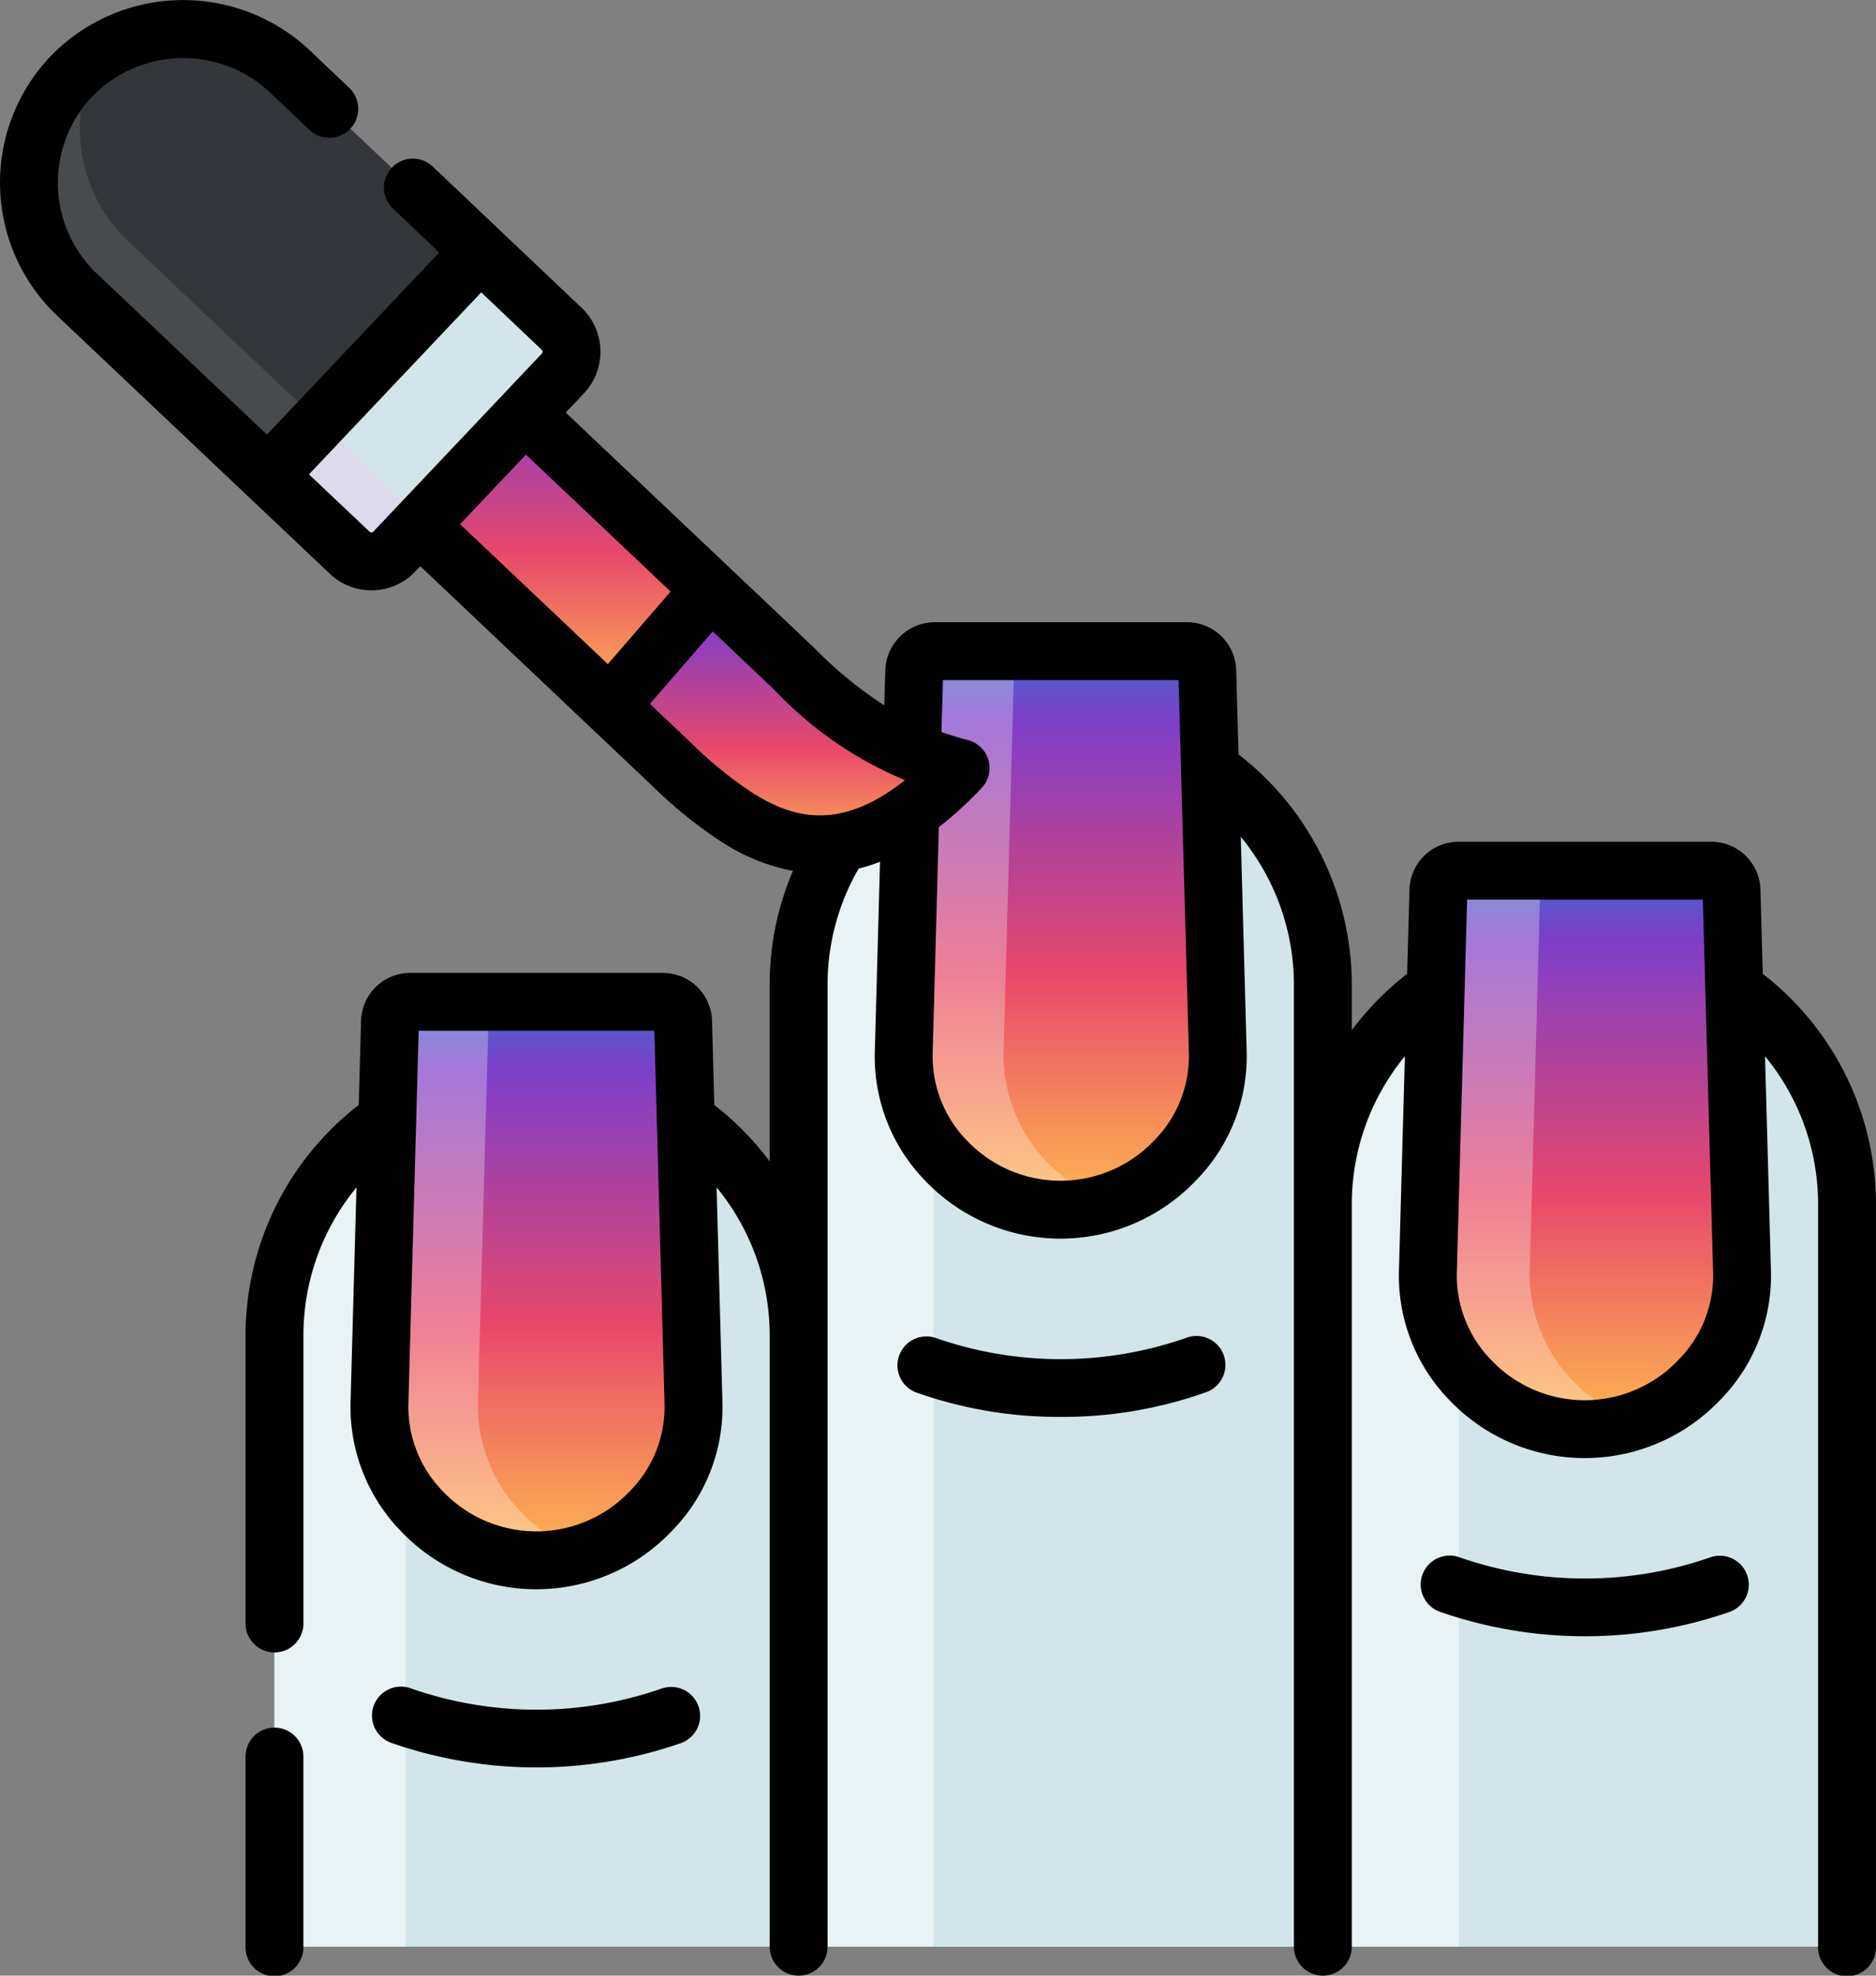 <svg xmlns="http://www.w3.org/2000/svg" xmlns:xlink="http://www.w3.org/1999/xlink" width="147.188" height="154.99" viewBox="0 0 147.188 154.99">
  <rect x="0" y="0" width="147.188" height="154.99" fill="#808080" stroke="none"/>
  <defs>
    <linearGradient id="linear-gradient" x1="0.5" x2="0.5" y2="1" gradientUnits="objectBoundingBox">
      <stop offset="0" stop-color="#4366c9"/>
      <stop offset="0.125" stop-color="#7e3ec9"/>
      <stop offset="0.579" stop-color="#e8486b"/>
      <stop offset="1" stop-color="#ffb84f"/>
    </linearGradient>
  </defs>
  <g id="nail-polish" transform="translate(0)">
    <g id="Group_320" data-name="Group 320" transform="translate(103.791 77.556)">
      <path id="Path_426" data-name="Path 426" d="M40.948,290.721c6.514,0,12.512-5.4,12.324-12.324l-.618-22.237a20.578,20.578,0,0,1,8.857,16.89v58.274H20.385V273.05a20.563,20.563,0,0,1,8.857-16.881L28.624,278.4a12.248,12.248,0,0,0,12.324,12.324Z" transform="translate(-20.385 -256.16)" fill="#d3e5ea" fill-rule="evenodd"/>
    </g>
    <g id="Group_321" data-name="Group 321" transform="translate(21.532 87.854)">
      <path id="Path_427" data-name="Path 427" d="M312.645,324.728c6.505,0,12.512-5.4,12.315-12.324l-.609-22.228a20.574,20.574,0,0,1,8.857,16.881v47.984H292.082V307.057a20.588,20.588,0,0,1,8.848-16.881l-.609,22.228A12.249,12.249,0,0,0,312.645,324.728Z" transform="translate(-292.082 -290.176)" fill="#d3e5ea" fill-rule="evenodd"/>
    </g>
    <g id="Group_322" data-name="Group 322" transform="translate(70.901 51.088)">
      <path id="Path_428" data-name="Path 428" d="M184.271,170.327a1.6,1.6,0,0,1,1.579-1.588h19.833a1.6,1.6,0,0,1,1.579,1.588l.215,7.673.609,22.237c.189,6.917-5.81,12.316-12.324,12.316a12.234,12.234,0,0,1-12.315-12.316C183.86,185.251,183.731,190,184.271,170.327Z" transform="translate(-183.444 -168.739)" fill-rule="evenodd" fill="url(#linear-gradient)"/>
    </g>
    <g id="Group_323" data-name="Group 323" transform="translate(62.658 60.348)">
      <path id="Path_429" data-name="Path 429" d="M156.22,291.7v-75.49a20.574,20.574,0,0,1,8.857-16.881l-.369,13.534-.24,8.7a12.234,12.234,0,0,0,12.315,12.316,12.376,12.376,0,0,0,12.324-12.316l-.609-22.237a20.6,20.6,0,0,1,8.857,16.881V291.7Z" transform="translate(-156.22 -199.325)" fill="#d3e5ea" fill-rule="evenodd"/>
    </g>
    <g id="Group_324" data-name="Group 324" transform="translate(103.791 77.564)">
      <path id="Path_430" data-name="Path 430" d="M120.957,331.343V273.069a20.563,20.563,0,0,1,8.857-16.881l-.618,22.228a11.648,11.648,0,0,0,2.437,7.441v45.486H120.957Z" transform="translate(-120.957 -256.188)" fill="#e9f2f4" fill-rule="evenodd"/>
    </g>
    <g id="Group_325" data-name="Group 325" transform="translate(62.658 63)">
      <path id="Path_431" data-name="Path 431" d="M257.1,297.8v-75.49a20.446,20.446,0,0,1,5.389-13.835c.257.026.524.034.8.034a8.6,8.6,0,0,0,1.777-.2,7.833,7.833,0,0,0,.815-.232l-.292,10.882-.24,8.7a11.649,11.649,0,0,0,2.343,7.312V297.8Z" transform="translate(-257.103 -208.084)" fill="#e9f2f4" fill-rule="evenodd"/>
    </g>
    <g id="Group_326" data-name="Group 326" transform="translate(21.533 87.854)">
      <path id="Path_432" data-name="Path 432" d="M393.985,355.041V307.057a20.588,20.588,0,0,1,8.848-16.881l-.609,22.228a11.606,11.606,0,0,0,2.034,6.875v35.763H393.985Z" transform="translate(-393.985 -290.176)" fill="#e9f2f4" fill-rule="evenodd"/>
    </g>
    <g id="Group_327" data-name="Group 327" transform="translate(70.901 51.088)" opacity="0.3">
      <path id="Path_433" data-name="Path 433" d="M212.151,170.327a1.6,1.6,0,0,1,1.579-1.588h7.827a1.6,1.6,0,0,0-1.579,1.588l-.12,4.342q-.347,12.783-.7,25.567a12.112,12.112,0,0,0,8.376,11.672,12.071,12.071,0,0,1-3.888.644,12.234,12.234,0,0,1-12.315-12.316Q211.739,185.277,212.151,170.327Z" transform="translate(-211.323 -168.739)" fill="#fff" fill-rule="evenodd"/>
    </g>
    <g id="Group_328" data-name="Group 328" transform="translate(29.767 78.594)">
      <path id="Path_434" data-name="Path 434" d="M320.133,261.168a1.6,1.6,0,0,1,1.579-1.579h19.833a1.6,1.6,0,0,1,1.588,1.579l.206,7.681.609,22.228c.2,6.926-5.81,12.324-12.315,12.324a12.249,12.249,0,0,1-12.324-12.324l.609-22.228Z" transform="translate(-319.305 -259.589)" fill-rule="evenodd" fill="url(#linear-gradient)"/>
    </g>
    <g id="Group_329" data-name="Group 329" transform="translate(112.026 68.304)">
      <path id="Path_435" data-name="Path 435" d="M50,225.6H69.824a1.6,1.6,0,0,1,1.588,1.579l.206,7.673.618,22.237c.189,6.926-5.81,12.324-12.324,12.324A12.249,12.249,0,0,1,47.588,257.09l.618-22.228.206-7.681A1.605,1.605,0,0,1,50,225.6Z" transform="translate(-47.584 -225.602)" fill-rule="evenodd" fill="url(#linear-gradient)"/>
    </g>
    <g id="Group_330" data-name="Group 330" transform="translate(112.026 68.303)" opacity="0.3">
      <path id="Path_436" data-name="Path 436" d="M83.9,231.5l-.7,25.592a12.093,12.093,0,0,0,8.3,11.646,12.137,12.137,0,0,1-3.965.678,12.507,12.507,0,0,1-9.887-4.883,11.648,11.648,0,0,1-2.437-7.441l.618-22.228.206-7.681a1.6,1.6,0,0,1,1.588-1.579H85.6a1.6,1.6,0,0,0-1.579,1.579Z" transform="translate(-75.206 -225.601)" fill="#fff" fill-rule="evenodd"/>
    </g>
    <g id="Group_331" data-name="Group 331" transform="translate(29.767 78.594)" opacity="0.3">
      <path id="Path_437" data-name="Path 437" d="M355.787,265.537l-.7,25.541a12.126,12.126,0,0,0,8.428,11.7,12.251,12.251,0,0,1-3.827.626,12.484,12.484,0,0,1-10.29-5.45,11.6,11.6,0,0,1-2.034-6.875l.609-22.228.215-7.681a1.6,1.6,0,0,1,1.579-1.579h7.724a1.6,1.6,0,0,0-1.579,1.579Z" transform="translate(-347.355 -259.59)" fill="#fff" fill-rule="evenodd"/>
    </g>
    <g id="Group_332" data-name="Group 332" transform="translate(70.359 104.824)">
      <path id="Path_438" data-name="Path 438" d="M194.52,352.557A33.418,33.418,0,0,0,205.9,350.63a2.271,2.271,0,1,0-1.561-4.264,29.8,29.8,0,0,1-19.628,0,2.271,2.271,0,0,0-1.561,4.264,33.407,33.407,0,0,0,11.375,1.927Z" transform="translate(-181.655 -346.226)"/>
    </g>
    <g id="Group_333" data-name="Group 333" transform="translate(26.965 26.843)">
      <path id="Path_439" data-name="Path 439" d="M314.872,97.422l2.463-6.548,5.827-2.214,20.5,19.413-1.939,6.368-5.964,2.755Z" transform="translate(-314.872 -88.659)" fill-rule="evenodd" fill="url(#linear-gradient)"/>
    </g>
    <g id="Group_334" data-name="Group 334" transform="translate(47.854 46.256)">
      <path id="Path_440" data-name="Path 440" d="M250.1,161.9l7.9-9.123,5.8,5.493c3.27,3.1,6.436,6.565,13.809,8.505-7.054,7.449-12.633,6.969-17.542,3.871a34.335,34.335,0,0,1-5.106-4.137Z" transform="translate(-250.1 -152.779)" fill="#fe93d3" fill-rule="evenodd"/>
    </g>
    <g id="Group_335" data-name="Group 335" transform="translate(47.854 51.302)">
      <path id="Path_441" data-name="Path 441" d="M260.072,182.268c-3.5-2.206-6.617-5.57-9.621-8.411l-.352-.335,2.429-2.8,1.107-1.279.927.875c3.6,3.407,7.681,8,13.062,8.17,2.6.086,4.394.215,6.522-1.227a29.4,29.4,0,0,0,3.467,1.133c-3.218,3.407-6.136,5.158-8.822,5.75a10.557,10.557,0,0,1-2.154.249,12.244,12.244,0,0,1-6.565-2.128Z" transform="translate(-250.1 -169.446)" fill="#fe72c5" fill-rule="evenodd"/>
    </g>
    <g id="Group_337" data-name="Group 337" transform="translate(2.275 2.246)">
      <path id="Path_443" data-name="Path 443" d="M377.928,11.187a12.1,12.1,0,0,1,9.9-3.716l.566.069a12.065,12.065,0,0,1,6.634,3.175L410.016,24.9,403,35.956l-9.629,6.523L378.391,28.292a12.1,12.1,0,0,1-.463-17.105Z" transform="translate(-374.625 -7.42)" fill="#33363a" fill-rule="evenodd"/>
    </g>
    <g id="Group_338" data-name="Group 338" transform="translate(2.275 4.151)">
      <path id="Path_444" data-name="Path 444" d="M435.13,46.864,420.145,32.678a12.092,12.092,0,0,1-.463-17.1,11.589,11.589,0,0,1,2.257-1.862,12.11,12.11,0,0,0,2.205,14.745l14.984,14.187Z" transform="translate(-416.379 -13.711)" fill="#484b4e" fill-rule="evenodd"/>
    </g>
    <g id="Group_339" data-name="Group 339" transform="translate(21.026 19.728)">
      <path id="Path_445" data-name="Path 445" d="M350.939,82.737,367.58,65.16l6.4,6.068a2.487,2.487,0,0,1,.094,3.5l-2.463,2.609-8.29,8.754L360.851,88.7a2.472,2.472,0,0,1-3.5.094Z" transform="translate(-350.939 -65.16)" fill="#d3e5ea" fill-rule="evenodd"/>
    </g>
    <g id="Group_340" data-name="Group 340" transform="translate(21.026 33.082)">
      <path id="Path_446" data-name="Path 446" d="M390.106,119.548l-6.411-6.059,4-4.223,6.4,6.059a2.492,2.492,0,0,0,3.493-.069h-.009l-1.5,1.588-2.472,2.609A2.471,2.471,0,0,1,390.106,119.548Z" transform="translate(-383.695 -109.266)" fill="#dddaec" fill-rule="evenodd"/>
    </g>
    <path id="Path_447" data-name="Path 447" d="M250.1,161.9l7.9-9.123,5.8,5.493c3.27,3.1,6.436,6.565,13.809,8.505-7.054,7.449-12.633,6.969-17.542,3.871a34.335,34.335,0,0,1-5.106-4.137Z" transform="translate(-202.246 -106.523)" fill-rule="evenodd" fill="url(#linear-gradient)"/>
    <g id="Group_342" data-name="Group 342" transform="translate(0 0)">
      <path id="Path_448" data-name="Path 448" d="M320.568,437.217a29.888,29.888,0,0,0,19.632,0,2.271,2.271,0,0,1,1.558,4.266,34.631,34.631,0,0,1-22.747,0,2.271,2.271,0,1,1,1.557-4.266Z" transform="translate(-288.293 -304.748)"/>
      <path id="Path_449" data-name="Path 449" d="M422.686,447.654a2.271,2.271,0,0,1,2.271,2.271v14.916a2.271,2.271,0,1,1-4.541,0V449.925A2.271,2.271,0,0,1,422.686,447.654Z" transform="translate(-401.153 -312.121)"/>
      <g id="Group_341" data-name="Group 341" transform="translate(0 0)">
        <path id="Path_450" data-name="Path 450" d="M48.844,403.229a29.921,29.921,0,0,0,19.641,0,2.271,2.271,0,0,1,1.556,4.267,34.666,34.666,0,0,1-22.754,0,2.271,2.271,0,1,1,1.556-4.267Z" transform="translate(65.69 -281.05)"/>
        <path id="Path_451" data-name="Path 451" d="M16.814,4.452l.044-.045A14.473,14.473,0,0,1,37.131,3.9l3.1,2.944A2.271,2.271,0,1,1,37.1,10.131l-3.094-2.94A9.954,9.954,0,0,0,20.091,7.6a9.839,9.839,0,0,0,.4,13.871L33.826,34.091,47.346,19.81l-3.7-3.516A2.271,2.271,0,0,1,46.767,13L58.515,24.147a4.753,4.753,0,0,1,.181,6.711L57.27,32.366S76.519,50.589,76.776,50.837a31.832,31.832,0,0,0,5.489,4.5l.078-2.71a3.89,3.89,0,0,1,3.849-3.814h19.833a3.86,3.86,0,0,1,3.849,3.8l.183,6.568a22.879,22.879,0,0,1,8.888,18.049v3.591a23.03,23.03,0,0,1,4.341-4.426l.181-6.579a3.86,3.86,0,0,1,3.857-3.782h19.825a3.861,3.861,0,0,1,3.857,3.787l.181,6.575a22.883,22.883,0,0,1,8.883,18.052V152.72a2.271,2.271,0,1,1-4.541,0V94.447a18.273,18.273,0,0,0-4.164-11.584l.465,16.867a13.908,13.908,0,0,1-4.021,10.136,14.663,14.663,0,0,1-21.13.052,13.982,13.982,0,0,1-4.037-10.188l.465-16.867a18.271,18.271,0,0,0-4.163,11.53v58.326a2.271,2.271,0,0,1-2.271,2.271h0a2.271,2.271,0,0,1-2.271-2.271V94.447c0-.027,0-.054,0-.081V77.23a18.261,18.261,0,0,0-4.169-11.584l.463,16.877a13.894,13.894,0,0,1-4.018,10.126,14.665,14.665,0,0,1-21.139.047A13.946,13.946,0,0,1,81.52,82.523l.408-14.918a13.779,13.779,0,0,1-1.676.538,18.178,18.178,0,0,0-2.438,9.086v75.49a2.271,2.271,0,0,1-2.271,2.271h0a2.271,2.271,0,0,1-2.271-2.271V104.735a18.266,18.266,0,0,0-4.166-11.586l.46,16.869a13.887,13.887,0,0,1-4.01,10.132,14.658,14.658,0,0,1-21.133.059,13.981,13.981,0,0,1-4.036-10.188l.465-16.869a18.269,18.269,0,0,0-4.162,11.584v22.58a2.271,2.271,0,1,1-4.541,0v-22.58a22.872,22.872,0,0,1,8.882-18.05l.181-6.578a3.855,3.855,0,0,1,3.849-3.782H64.892a3.861,3.861,0,0,1,3.857,3.788l.179,6.575a23.019,23.019,0,0,1,4.343,4.422V77.229a22.675,22.675,0,0,1,1.823-8.906,15.733,15.733,0,0,1-5.6-2.28,35.7,35.7,0,0,1-5.453-4.407L45.86,44.42l-.382.4a4.7,4.7,0,0,1-3.327,1.49l-.13,0a4.689,4.689,0,0,1-3.26-1.3l-6.328-5.988c-.028-.024-.056-.046-.083-.071s-.048-.05-.072-.075L17.366,24.766a14.386,14.386,0,0,1-.552-20.314Zm113.121,102.3a10.122,10.122,0,0,0,14.622-.051,9.4,9.4,0,0,0,2.736-6.844l-.807-29.28H127.991l-.807,29.278A9.473,9.473,0,0,0,129.935,106.75ZM88.8,89.529a10.124,10.124,0,0,0,14.629-.048,9.391,9.391,0,0,0,2.733-6.834l-.807-29.289H86.865l-.117,4.071c.65.223,1.341.434,2.081.629A2.271,2.271,0,0,1,89.9,61.815a30.367,30.367,0,0,1-3.357,3.078l-.485,17.755A9.445,9.445,0,0,0,88.8,89.529ZM65.025,110.144l-.8-29.28H45.732l-.807,29.278a9.475,9.475,0,0,0,2.75,6.9,10.117,10.117,0,0,0,14.622-.056A9.385,9.385,0,0,0,65.025,110.144Zm2.141-51.805A31.5,31.5,0,0,0,71.922,62.2c3.016,1.9,6.752,3.143,11.967-.995a29.967,29.967,0,0,1-10.256-7.094c-.251-.241-4.829-4.579-4.829-4.579l-4.928,5.688ZM60.576,52.1,65.5,46.411,54.149,35.665l-3.772,3.983-1.4,1.474ZM41.891,41.723a.177.177,0,0,0,.139.051.194.194,0,0,0,.144-.066l1.933-2.042.015-.018,3.068-3.24L55.4,27.735a.217.217,0,0,0-.009-.292l-4.749-4.507L37.125,37.213Z" transform="translate(-12.884 0)"/>
      </g>
    </g>
  </g>
</svg>
